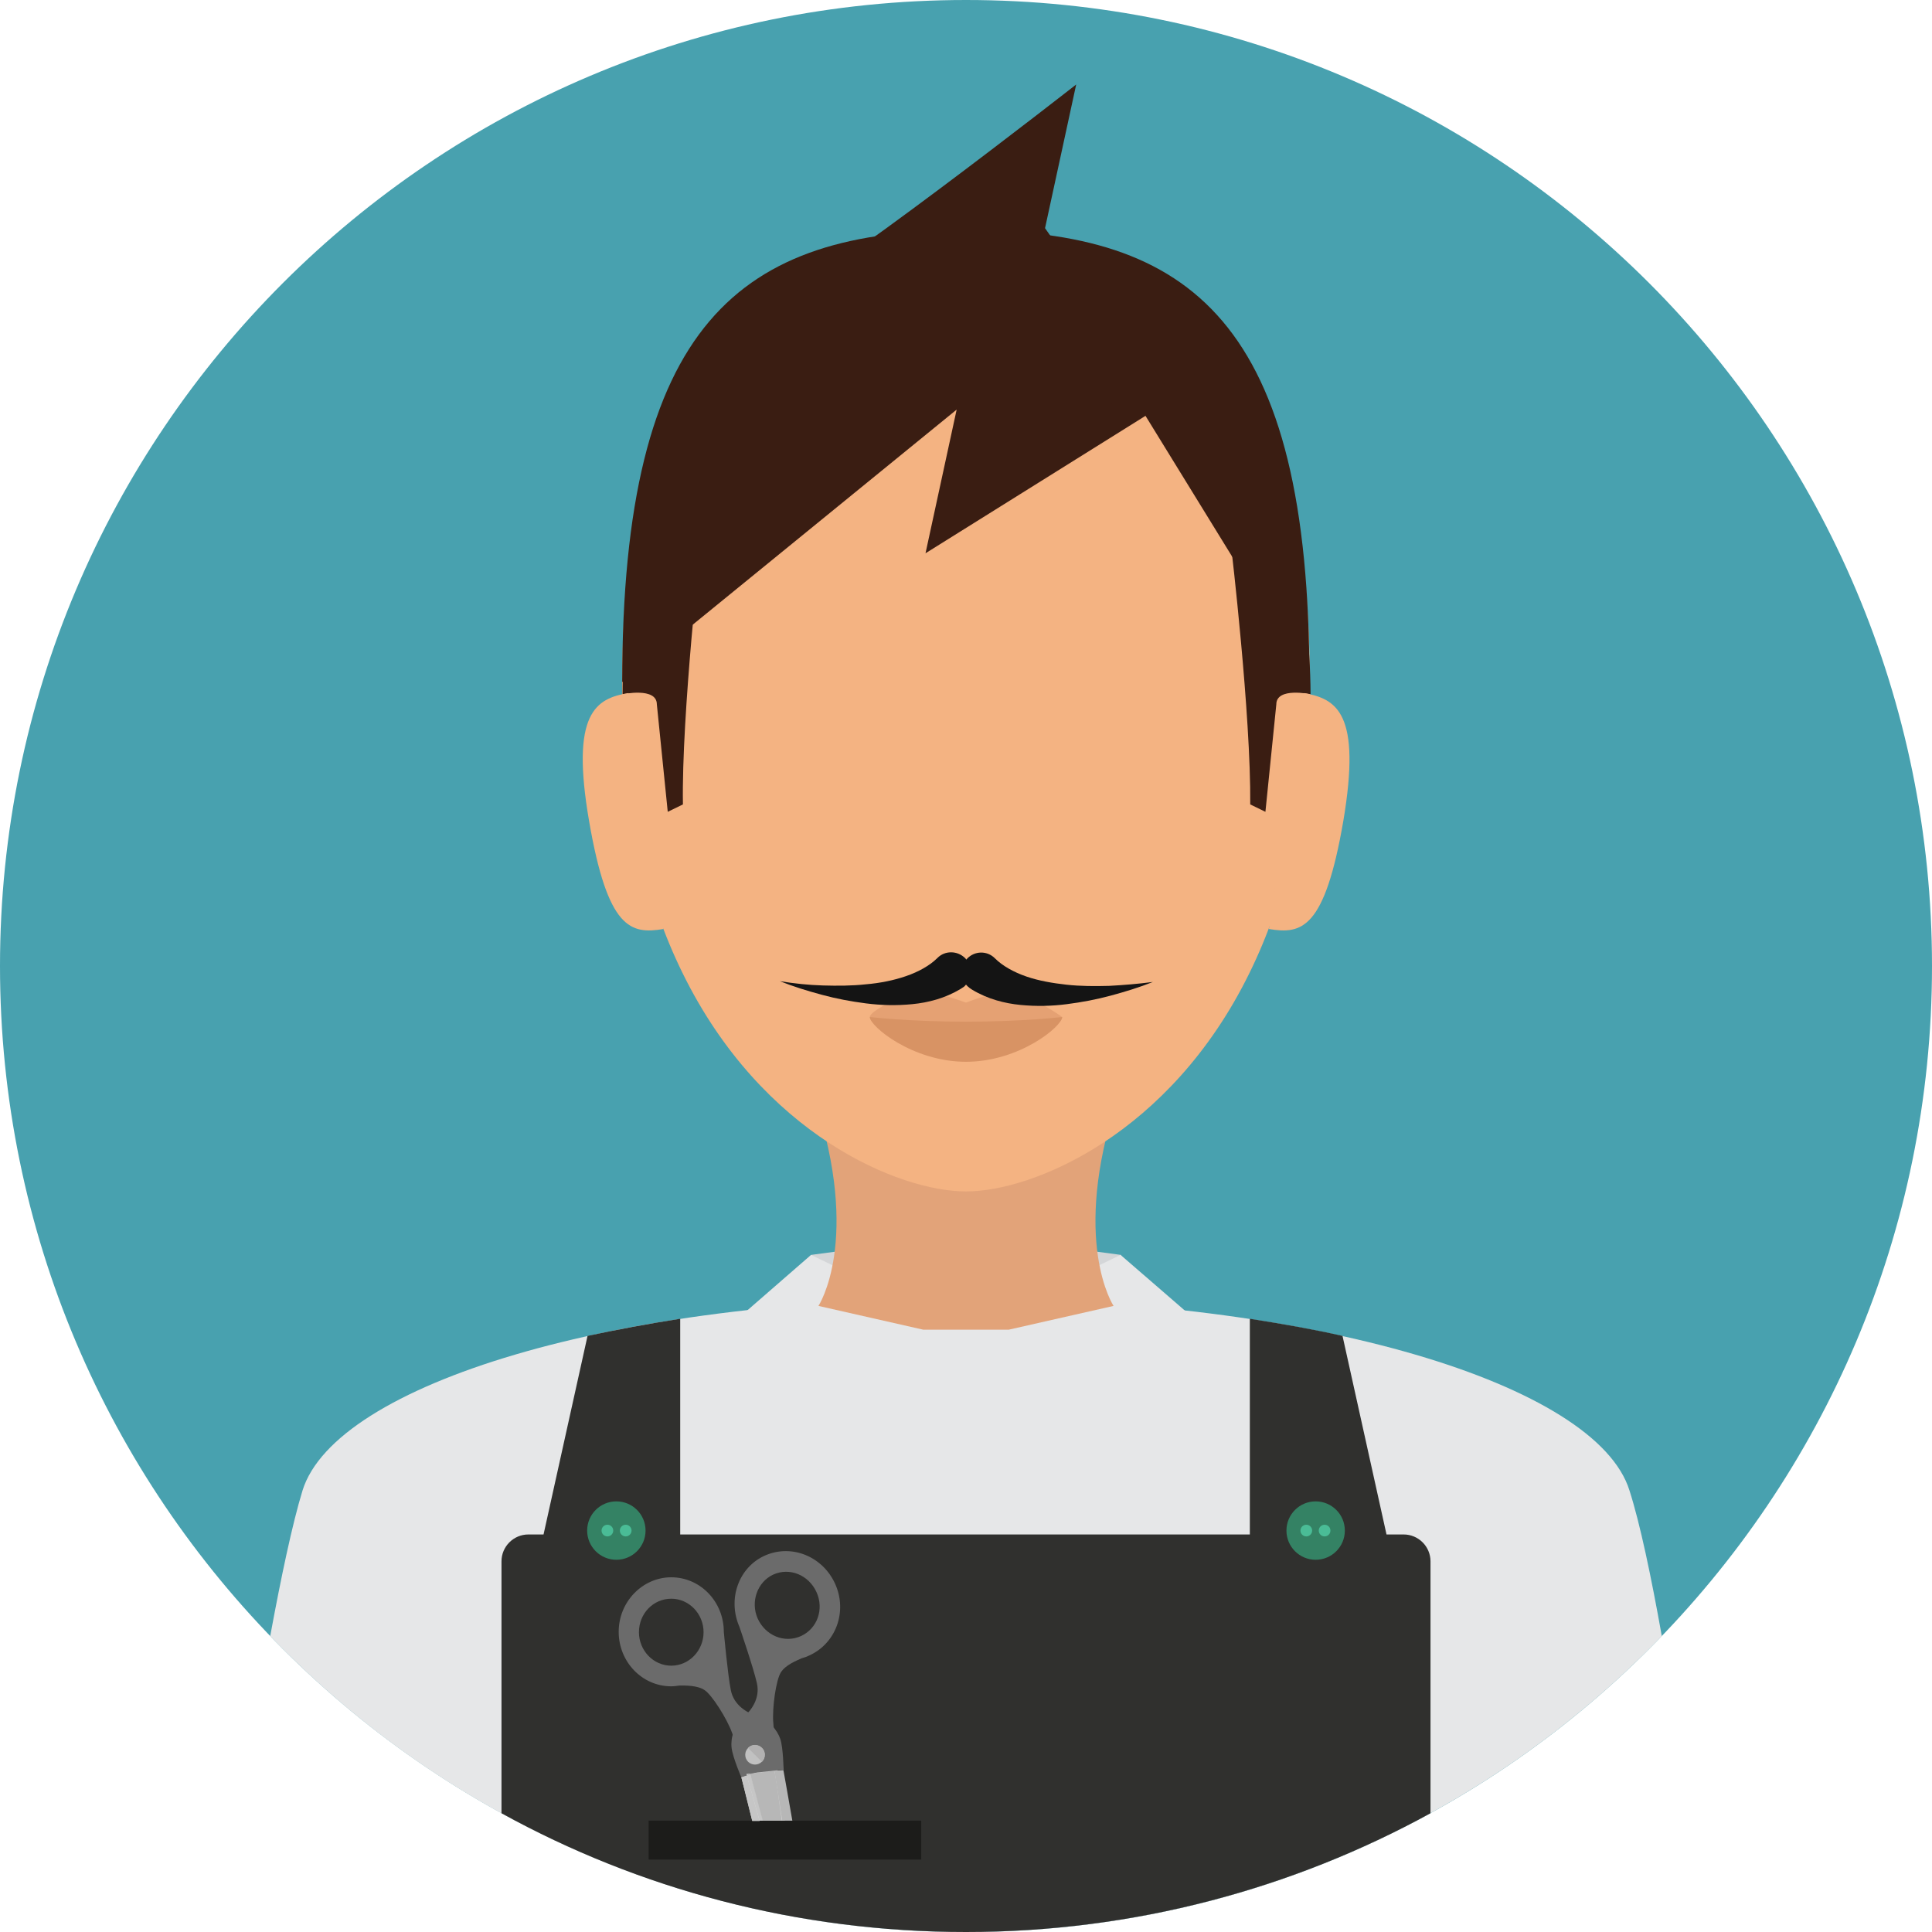 <?xml version="1.0" encoding="iso-8859-1"?>
<!-- Generator: Adobe Illustrator 19.0.0, SVG Export Plug-In . SVG Version: 6.00 Build 0)  -->
<svg version="1.1" id="Layer_1" xmlns="http://www.w3.org/2000/svg" xmlns:xlink="http://www.w3.org/1999/xlink" x="0px" y="0px"
	 viewBox="0 0 496.2 496.2" style="enable-background:new 0 0 496.2 496.2;" xml:space="preserve">
<path style="fill:#48A1AF;" d="M248.1,0C111.1,0,0,111.1,0,248.1s111.1,248.1,248.1,248.1s248.1-111.1,248.1-248.1S385.1,0,248.1,0z
	"/>
<polygon style="fill:#D4D6D8;" points="247.9,317 208.3,322.3 210.2,335.4 247.8,363.5 286,335.4 287.9,322.3 "/>
<g>
	<path style="fill:#E6E7E8;" d="M418.5,382.8c-8.5-27.3-81.2-49.3-170.8-49.3s-161.5,22-170,49.3c-2.6,8.5-5.5,22.2-8.3,37.4
		c45.1,46.9,108.5,76,178.7,76s133.6-29.2,178.7-76C424.1,405,421.2,391.2,418.5,382.8z"/>
	<path style="fill:#E6E7E8;" d="M304.2,336.5l-16.4-14.2l-39.7,19.2l-39.8-19.2l-16.2,14.1l-1.6,1.4c0,0,23.9,117.9,45.1,158
		c4.2,0.2,8.3,0.3,12.6,0.3c4.2,0,8.4-0.1,12.5-0.3c21.3-40.2,45.1-158,45.1-158L304.2,336.5z"/>
</g>
<path style="fill:#30302E;" d="M360.5,394.1h-4.4l-11.3-51c-7.5-1.7-15.5-3.1-23.8-4.4v55.4H174.7v-55.4c-8.3,1.3-16.3,2.8-23.8,4.4
	l-11.3,51h-3.9c-3.8,0-6.9,3.1-6.9,6.9v64.7c35.4,19.5,76,30.5,119.3,30.5c43.2,0,83.9-11.1,119.3-30.5V401
	C367.4,397.2,364.3,394.1,360.5,394.1z"/>
<circle style="fill:#348264;" cx="158.3" cy="393.1" r="7.5"/>
<g>
	<circle style="fill:#4ABC96;" cx="156" cy="393.1" r="1.5"/>
	<circle style="fill:#4ABC96;" cx="160.7" cy="393.1" r="1.5"/>
</g>
<circle style="fill:#348264;" cx="337.9" cy="393.1" r="7.5"/>
<g>
	<circle style="fill:#4ABC96;" cx="335.5" cy="393.1" r="1.5"/>
	<circle style="fill:#4ABC96;" cx="340.2" cy="393.1" r="1.5"/>
</g>
<path style="fill:#E2A379;" d="M287,282.1h-77.8c12.1,36.6,1,53.3,1,53.3l26.9,6.1h22l26.9-6.1C286,335.4,274.9,318.7,287,282.1z"/>
<path style="fill:#F4B382;" d="M248.1,61.6c-48.7,0-88.3,21.2-88.3,113.6c0,31.3,6.2,55.8,15.5,74.7c20.4,41.6,55.7,56.1,72.8,56.1
	s52.4-14.5,72.8-56.1c9.3-18.9,15.5-43.4,15.5-74.7C336.4,82.8,296.8,61.6,248.1,61.6z"/>
<g>
	<path style="fill:#3A1D12;" d="M248.1,59.1c-58,0-88.3,23.7-88.3,116.1l85.9-70l-8,36.9l56.5-35.3l42.1,68.4
		C336.4,82.8,306.1,59.1,248.1,59.1z"/>
	<path style="fill:#3A1D12;" d="M308,96.5c-17.6-5.5-39.6-37.9-39.6-37.9l8-36.9c0,0-67.5,52.8-78.7,56.5
		c14.8,19.9,37.7,26.5,68.4,26.5c17.3,0,32.1-2.1,44.4-7.5C309.7,97,308.8,96.8,308,96.5z"/>
	<path style="fill:#3A1D12;" d="M180.1,138.6l-14.6,2.2c-4.2,10.9-5.6,24.4-5.6,37.5c0,0,8.8-1.9,8.8,2.6l2.8,27.6l3.9-1.9
		C175,183.6,180.1,138.6,180.1,138.6z"/>
	<path style="fill:#3A1D12;" d="M330.8,140.8l-14.6-0.4c0,0,5.1,43.2,4.9,66.2l3.9,1.9l2.8-27.6c0-4.5,8.8-2.6,8.8-2.6
		C336.5,165.1,335.1,151.7,330.8,140.8z"/>
</g>
<path style="fill:#E5A173;" d="M259.5,254.8c-3.3-0.5-11.4,2.7-11.4,2.7s-8.3-3.1-11.6-2.7c-5.3,0.8-13.1,4.9-13.1,6.4
	c0,2.4,11,8.8,24.7,8.8s24.7-6.5,24.7-8.8C272.8,261.2,264.9,255.5,259.5,254.8z"/>
<path style="fill:#D89364;" d="M248.1,262.4c-14.6,0-24.7-1.2-24.7-1.2c0,2.4,11,11.5,24.7,11.5c13.7,0,24.7-9.1,24.7-11.5
	C272.8,261.2,262.7,262.4,248.1,262.4z"/>
<g>
	<path style="fill:#F4B382;" d="M161.4,178c-8.4,1.4-14.9,5.1-10.1,32.9s10.7,29.1,19.1,27.7L161.4,178z"/>
	<path style="fill:#F4B382;" d="M334.9,178l-9,60.6c8.4,1.4,14.3,0.1,19.1-27.7C349.7,183.1,343.3,179.5,334.9,178z"/>
</g>
<rect x="166.6" y="467.6" style="fill:#1C1C1A;" width="70" height="10"/>
<path style="fill:#D8D8D8;" d="M199.5,453.4l-9.1,3c0,0,1.2,4.7,2.8,11.2h8.4L199.5,453.4z"/>
<path style="fill:#6B6B6B;" d="M214.5,406.8c-3.2-7.1-11.2-10.3-18-7.3s-9.7,11.2-6.6,18.3c0,0,3.6,10.5,4.5,14.5s-1.6,7.1-3.3,8.6
	c-2.6,2.3-3.5,5.5-3.2,8s2.5,7.6,2.5,7.6l9.1-3c0,0-0.5-6.2-0.9-11.1c-0.3-3.8,0.7-10.8,1.9-12.8s4.1-3.1,5.4-3.7
	c0.7-0.2,1.3-0.4,1.9-0.7C214.7,422.1,217.7,413.9,214.5,406.8z M205.7,420.2c-4.2,1.9-9.1-0.1-11.1-4.5c-1.9-4.3-0.1-9.4,4-11.3
	c4.2-1.9,9.1,0.1,11.1,4.5S209.9,418.3,205.7,420.2z"/>
<g>
	<path style="fill:#C6C6C6;" d="M191.8,456l-1.4,0.5c0,0,1.2,4.7,2.8,11.2h1.9L191.8,456z"/>
	<path style="fill:#C6C6C6;" d="M198.8,453.7l-5.1,1.7l5.3-0.6C198.8,454.1,198.8,453.7,198.8,453.7z"/>
	<path style="fill:#C6C6C6;" d="M193.6,455.4l-1.9,0.2l0.1,0.4l0.9-0.3c0-0.1-0.1-0.2-0.1-0.2L193.6,455.4L193.6,455.4z"/>
	<polygon style="fill:#C6C6C6;" points="193.6,455.4 193.6,455.4 198.9,454.8 	"/>
	<path style="fill:#C6C6C6;" d="M192.7,455.7l-0.9,0.3l3.3,11.6h0.9C194.3,461.3,193,456.6,192.7,455.7z"/>
</g>
<g>
	<path style="fill:#B7B7B7;" d="M201.2,454.6l-2.3,0.2c0.3,2.1,1.1,6.8,2,12.8h2.6C202.2,460.1,201.2,454.6,201.2,454.6z"/>
	<path style="fill:#B7B7B7;" d="M192.7,455.5c0,0,0,0.1,0.1,0.2l0.9-0.3L192.7,455.5z"/>
	<path style="fill:#B7B7B7;" d="M198.9,454.8l-5.3,0.6l-0.9,0.3c0.3,1,1.5,5.6,3.2,11.9h4.9C200,461.6,199.3,456.9,198.9,454.8z"/>
</g>
<path style="fill:#6B6B6B;" d="M200.4,446.6c-0.8-2.3-2.9-4.9-6.2-6c-2.1-0.6-5.7-2.5-6.5-6.5s-1.8-15-1.8-15c0-7.7-6-14-13.5-14
	c-7.4,0-13.5,6.3-13.5,14s6,14,13.5,14c0.7,0,1.4-0.1,2.1-0.2c1.4,0,4.6-0.1,6.5,1.2c1.9,1.3,5.7,7.3,7,10.9
	c1.7,4.7,3.8,10.5,3.8,10.5l9.5-1C201.2,454.6,201.2,449,200.4,446.6z M172.4,427.8c-4.6,0-8.3-3.9-8.3-8.6c0-4.8,3.7-8.6,8.3-8.6
	s8.3,3.9,8.3,8.6C180.7,423.9,177,427.8,172.4,427.8z"/>
<circle style="fill:#C1C1C1;" cx="193.9" cy="450.7" r="2.5"/>
<path style="fill:#B2B1B1;" d="M195.7,448.9c-1-1-2.6-1-3.6,0l3.6,3.6C196.7,451.5,196.7,449.8,195.7,448.9z"/>
<g>
	<path style="fill:#141414;" d="M247.9,246.1c-2-2-5.2-2-7.1-0.1c-2,2-4.9,3.6-8.1,4.7c-3.2,1.1-6.7,1.8-10.3,2.1
		c-3.6,0.4-7.3,0.4-11,0.3s-7.4-0.5-11.1-1.1c3.5,1.4,7.1,2.5,10.8,3.5s7.4,1.7,11.3,2.2c3.9,0.5,7.8,0.6,11.9,0.2
		c4.1-0.4,8.4-1.5,12.4-3.9l0.3-0.2c0.3-0.2,0.7-0.4,0.9-0.7C249.8,251.3,249.8,248.1,247.9,246.1z"/>
	<path style="fill:#141414;" d="M284.9,253.2c-3.7,0.1-7.4,0.1-11-0.3s-7.1-1-10.3-2.1c-3.2-1.1-6.1-2.7-8.1-4.7
		c-2-2-5.2-1.9-7.1,0.1c-1.9,2-1.9,5.2,0.1,7.1c0.3,0.3,0.6,0.5,0.9,0.7l0.3,0.2c4,2.4,8.3,3.5,12.4,3.9s8.1,0.3,11.9-0.2
		c3.9-0.5,7.6-1.2,11.3-2.2c3.7-1,7.3-2.1,10.8-3.5C292.3,252.7,288.6,253,284.9,253.2z"/>
</g>
<g>
</g>
<g>
</g>
<g>
</g>
<g>
</g>
<g>
</g>
<g>
</g>
<g>
</g>
<g>
</g>
<g>
</g>
<g>
</g>
<g>
</g>
<g>
</g>
<g>
</g>
<g>
</g>
<g>
</g>
</svg>
